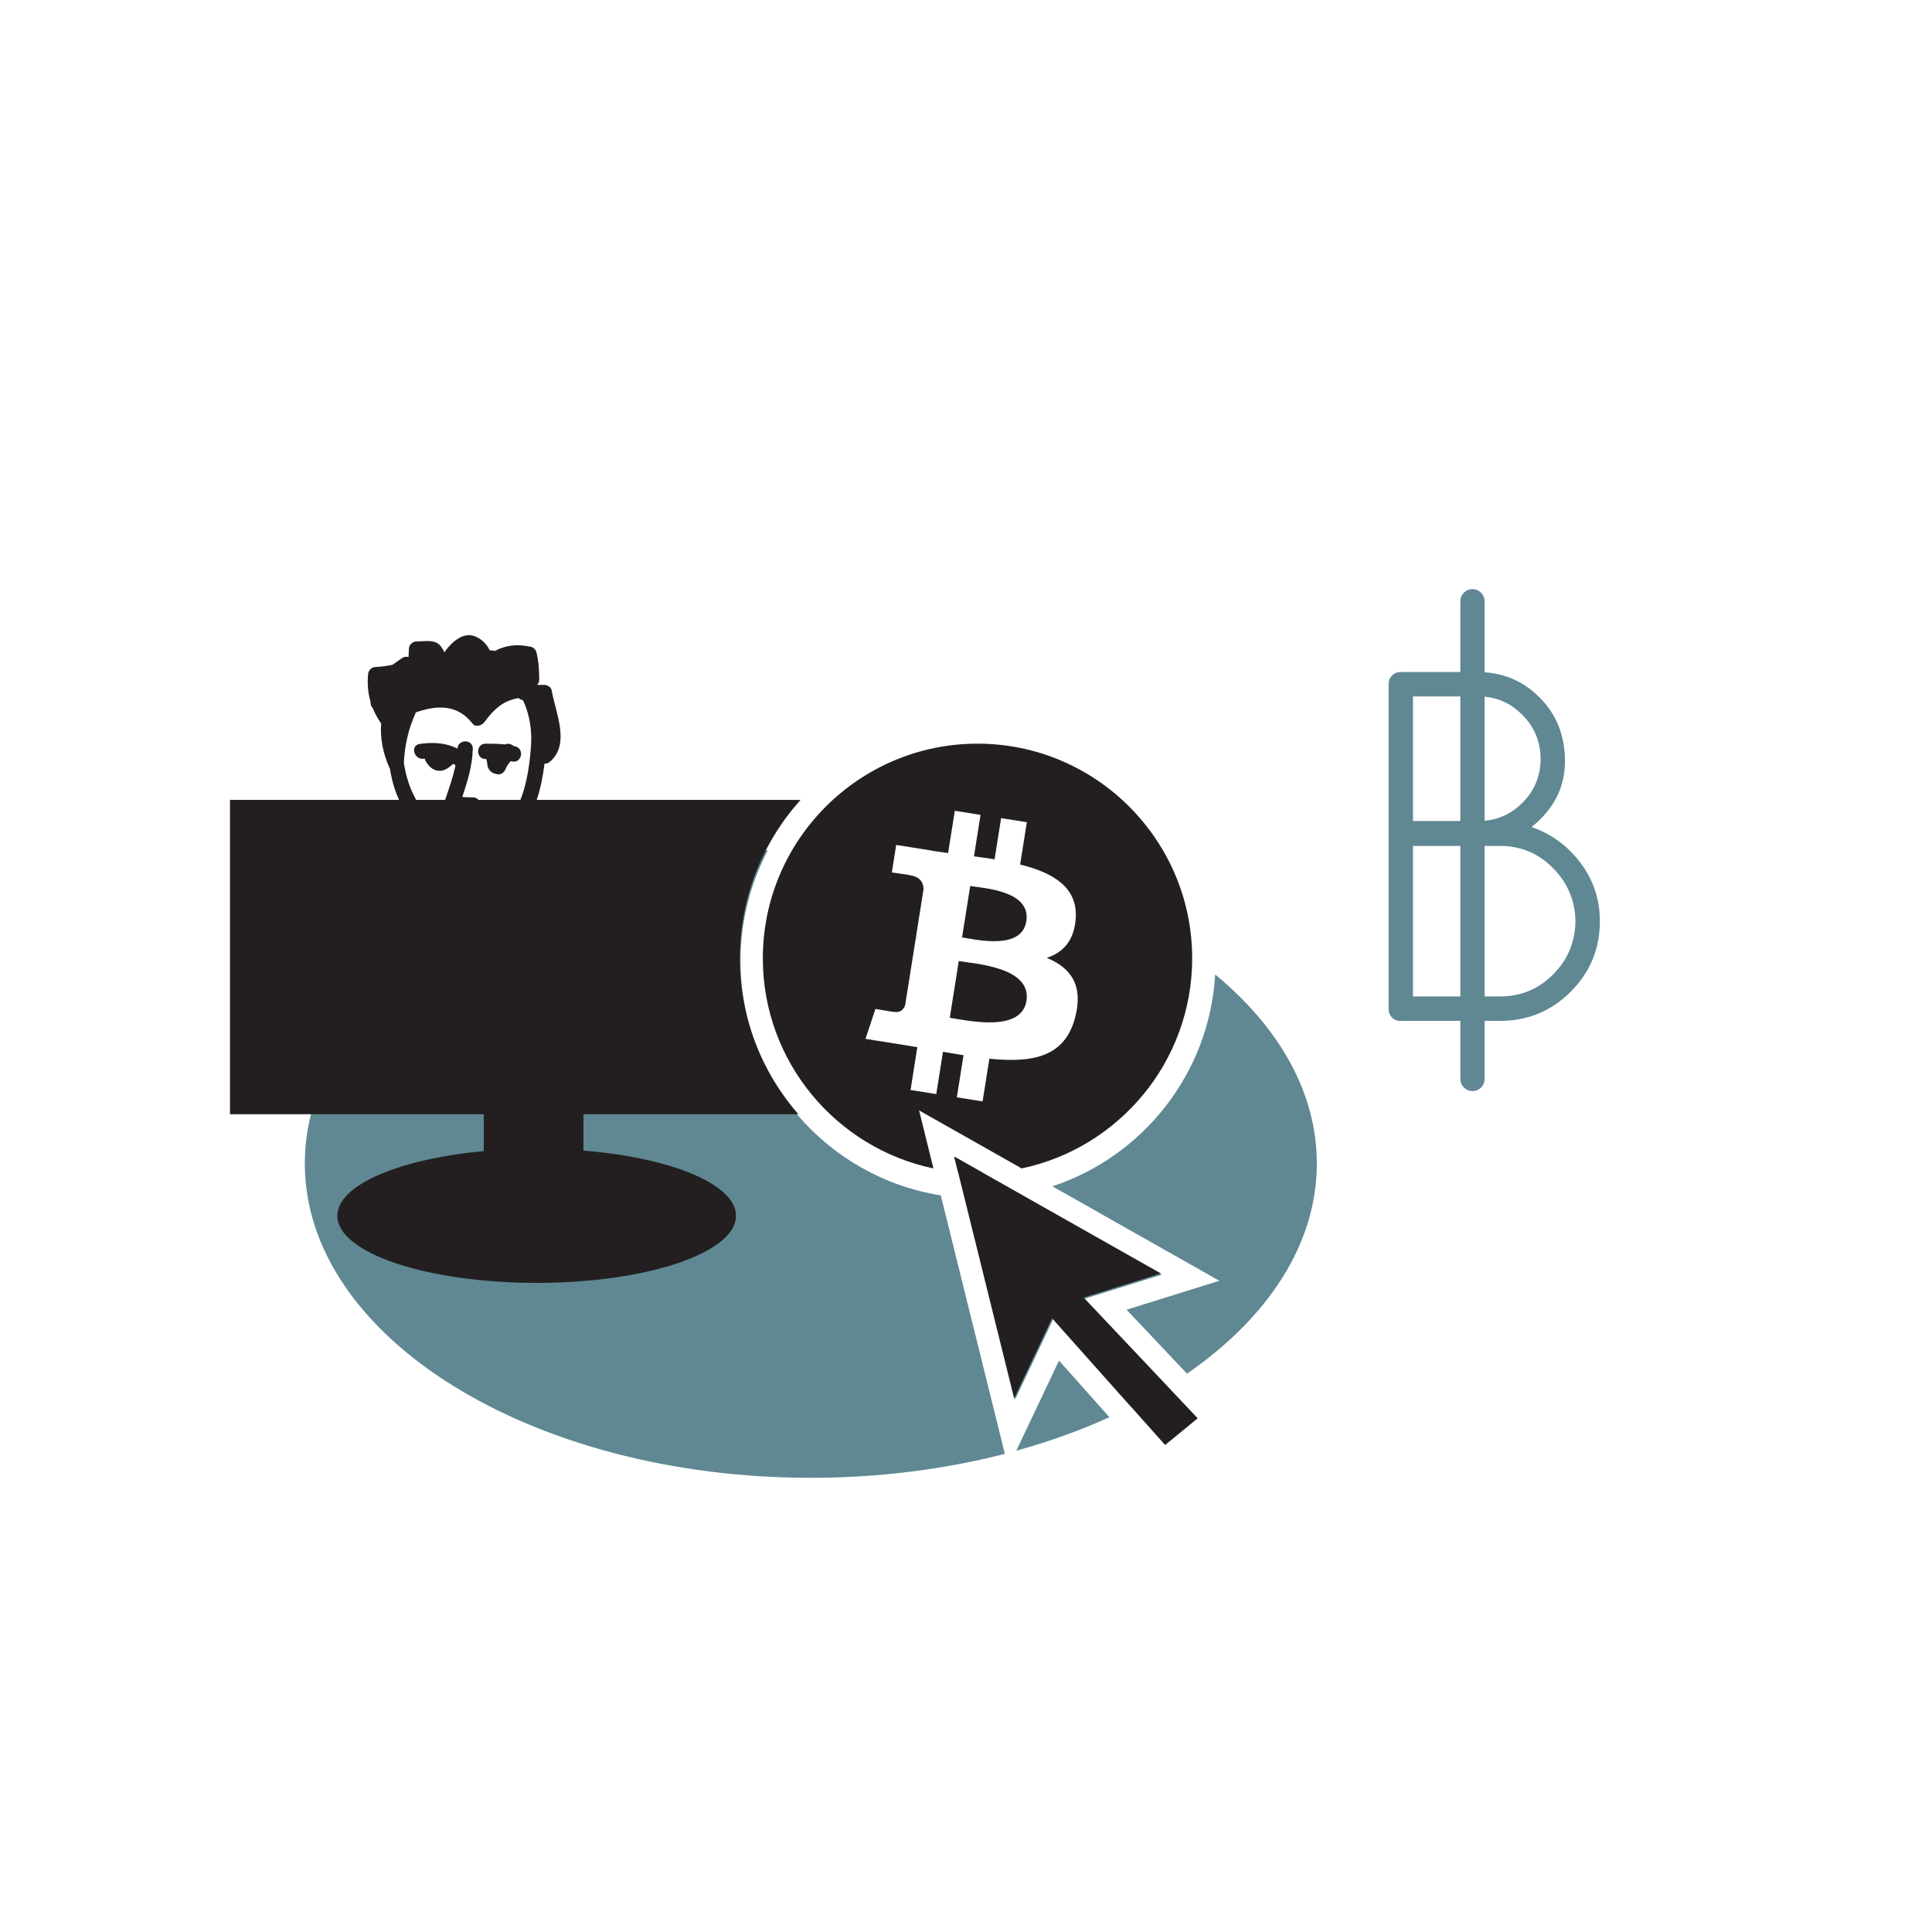 <?xml version="1.0" encoding="utf-8"?>
<!-- Generator: Adobe Illustrator 17.0.2, SVG Export Plug-In . SVG Version: 6.00 Build 0)  -->
<!DOCTYPE svg PUBLIC "-//W3C//DTD SVG 1.1//EN" "http://www.w3.org/Graphics/SVG/1.1/DTD/svg11.dtd">
<svg version="1.1" id="Layer_1" xmlns="http://www.w3.org/2000/svg" xmlns:xlink="http://www.w3.org/1999/xlink" x="0px" y="0px"
	 width="252px" height="252px" viewBox="180 270 252 252" enable-background="new 180 270 252 252" xml:space="preserve">
<g>
	<path fill="#5F8893" d="M276.589,395.317c0-5.197,1.292-10.096,3.564-14.402c-33.824,1.769-60.393,19.373-60.393,40.842
		c0,22.644,29.549,41,66,41c8.968,0,17.513-1.116,25.308-3.128l-8.356-33.712C287.929,423.577,276.589,410.748,276.589,395.317z"/>
	<path fill="#5F8893" d="M338.5,397.109c-0.74,12.914-9.426,23.728-21.231,27.629l21.779,12.32l-12.101,3.775l7.878,8.34
		c10.525-7.264,16.935-16.874,16.935-27.417C351.76,412.505,346.822,403.97,338.5,397.109z"/>
</g>
<g>
	<path fill="#5F8893" d="M331.539,436.257l-26.952-15.245l7.816,31.538l4.956-10.457l10.162,11.409
		c1.652-0.84,3.238-1.727,4.751-2.661l-10.807-11.439L331.539,436.257z"/>
	<path fill="#5F8893" d="M318.131,447.47l-5.57,11.753c4.311-1.192,8.38-2.659,12.145-4.371L318.131,447.47z"/>
</g>
<g>
	<path fill="none" stroke="#231F20" stroke-width="3" stroke-miterlimit="10" d="M252.895,398.651"/>
	<path fill="none" stroke="#231F20" stroke-width="3" stroke-miterlimit="10" d="M269.573,391.586"/>
</g>
<path fill="#231F20" d="M247.266,367.369c-0.094-0.029-0.191-0.041-0.286-0.065c-0.3-0.273-0.73-0.378-1.094-0.201
	c-0.846-0.098-1.708-0.102-2.553-0.103c-1.29,0-1.29,2,0,2c0.029,0,0.059,0,0.088,0c0.017,0.057,0.024,0.115,0.048,0.171
	c0.119,0.271,0.042,0.572,0.171,0.897c0.244,0.615,0.714,0.885,1.359,0.932c0.465,0.033,0.82-0.335,0.964-0.734
	c0.138-0.381,0.397-0.687,0.66-0.993c0.036,0.01,0.074,0.014,0.11,0.025C247.971,369.675,248.496,367.744,247.266,367.369z"/>
<path fill="#BABBBD" d="M217.333,417.333"/>
<path fill="#5F8893" d="M386.177,382.583c-1.669-2.231-3.803-3.803-6.402-4.713c2.902-2.34,4.354-5.188,4.354-8.547
	c0-3.357-1.104-6.143-3.314-8.353c-2.011-2.011-4.403-3.097-7.168-3.278v-9.263c0-0.875-0.709-1.584-1.584-1.584
	s-1.584,0.709-1.584,1.584v9.225h-7.799c-0.434,0-0.803,0.152-1.105,0.455c-0.304,0.304-0.455,0.672-0.455,1.105v42.38
	c0,0.434,0.141,0.802,0.423,1.105c0.281,0.304,0.639,0.455,1.072,0.455h7.864v7.576c0,0.875,0.709,1.584,1.584,1.584
	s1.584-0.709,1.584-1.584v-7.576h2.033c3.596,0,6.662-1.268,9.197-3.803s3.803-5.6,3.803-9.197
	C388.68,387.339,387.845,384.815,386.177,382.583z M378.572,363.245c1.581,1.604,2.372,3.521,2.372,5.752
	c0,2.232-0.791,4.139-2.372,5.72c-1.386,1.385-3.027,2.163-4.926,2.336v-16.176C375.545,361.053,377.187,361.842,378.572,363.245z
	 M364.305,360.84h6.174v16.25h-6.174V360.84z M364.305,399.97v-19.63h6.174v19.63H364.305z M382.569,397.11
	c-1.907,1.907-4.204,2.86-6.89,2.86h-2.033v-19.63h2.033c2.686,0,4.982,0.965,6.89,2.893c1.906,1.929,2.882,4.236,2.925,6.922
	C385.451,392.885,384.476,395.204,382.569,397.11z"/>
<path fill="#231F20" d="M256.103,420.078v-4.745h28.027c-4.746-5.448-7.63-12.558-7.63-20.333c0-7.934,2.999-15.178,7.919-20.667
	h-34.413c0.514-1.519,0.819-3.159,1.016-4.723c0.229,0.006,0.468-0.054,0.685-0.236c2.734-2.304,0.75-6.415,0.257-9.306
	c-0.074-0.432-0.553-0.734-0.964-0.734h-0.933c0.163-0.176,0.268-0.406,0.266-0.667c-0.007-1.238-0.063-2.4-0.369-3.599
	c-0.083-0.323-0.368-0.625-0.698-0.698c-1.822-0.406-3.309-0.208-4.703,0.529c-0.23-0.039-0.466-0.064-0.702-0.091
	c-0.37-0.799-1.016-1.436-1.859-1.79c-1.551-0.651-3.013,0.698-3.866,1.812c-0.069,0.09-0.112,0.178-0.144,0.266
	c-0.004,0.001-0.008,0.001-0.012,0.002c-0.256-0.487-0.531-1.01-1.017-1.253c-0.767-0.383-1.809-0.181-2.63-0.178
	c-0.553,0.002-0.99,0.453-1,1c-0.006,0.348-0.029,0.689-0.049,1.031c-0.26-0.074-0.588-0.03-0.789,0.105
	c-0.442,0.297-0.875,0.6-1.303,0.909c-0.717,0.142-1.44,0.26-2.192,0.288c-0.576,0.021-0.958,0.441-1,1
	c-0.096,1.293,0.01,2.446,0.331,3.542c0.001,0.042,0.002,0.082,0.002,0.124c0,0.295,0.113,0.519,0.279,0.683
	c0.274,0.681,0.64,1.348,1.102,2.019c-0.142,1.827,0.195,3.794,1.089,5.803c0.014,0.032,0.038,0.049,0.054,0.078
	c0.224,1.454,0.621,2.845,1.191,4.083H210v41h33.103v4.814c-11.01,1.017-19.103,4.408-19.103,8.436c0,4.833,11.641,8.75,26,8.75
	c14.359,0,26-3.917,26-8.75C276,424.458,267.516,421.002,256.103,420.078z M249.27,367.128c-0.122,1.981-0.446,4.862-1.395,7.206
	h-5.472c-0.161-0.197-0.404-0.332-0.736-0.333c-0.467-0.001-0.92-0.005-1.367-0.057c0.691-2.05,1.313-4.073,1.367-6.277
	c0.031-1.282-1.937-1.284-1.995-0.023c-1.523-0.769-3.213-0.864-4.938-0.608c-1.272,0.189-0.729,2.116,0.532,1.928
	c0.047-0.007,0.092-0.01,0.138-0.016c0.02,0.074,0.026,0.147,0.066,0.223c0.389,0.74,0.973,1.36,1.86,1.374
	c0.687,0.011,1.287-0.455,1.781-0.919c0.101,0.06,0.202,0.117,0.301,0.184c-0.306,1.538-0.841,3.016-1.354,4.522h-3.807
	c-0.02-0.057-0.022-0.113-0.055-0.171c-0.766-1.373-1.27-2.99-1.518-4.67c0.11-2.375,0.636-4.511,1.566-6.57
	c2.685-0.946,5.4-1.104,7.381,1.452c0.43,0.554,1.236,0.259,1.571-0.202c1.153-1.59,2.462-2.822,4.456-3.117
	c0.142,0.143,0.331,0.238,0.558,0.265C249.031,363.046,249.396,365.081,249.27,367.128z"/>
<g>
	<g>
		<path fill="#231F20" d="M306.548,385.566l-1.062,6.705c1.896,0.3,7.781,1.687,8.383-2.107
			C314.495,386.207,308.443,385.867,306.548,385.566z"/>
	</g>
</g>
<path fill="#231F20" d="M305.057,395.359l-1.172,7.393c2.278,0.359,9.342,1.965,10.002-2.206
	C314.575,396.195,307.333,395.719,305.057,395.359z"/>
<polygon fill="#231F20" points="336.221,454.996 321.34,439.244 331.413,436.1 304.461,420.854 312.277,452.393 317.233,441.936 
	331.971,458.48 "/>
<g>
	<path fill="#231F20" d="M299.879,414.834l13.379,7.568C325.944,419.739,335.5,408.466,335.5,395c0-15.439-12.561-28-28-28
		s-28,12.561-28,28c0,13.471,9.563,24.748,22.256,27.405L299.879,414.834z M297.258,406.195l-4.37-0.692l1.302-3.904
		c0,0,2.479,0.432,2.442,0.387c0.951,0.149,1.311-0.494,1.438-0.913l1.396-8.805c0.123,0.019,0.243,0.038,0.355,0.056
		c-0.136-0.042-0.258-0.064-0.351-0.08l0.995-6.285c-0.021-0.702-0.338-1.562-1.699-1.778c0.048-0.04-2.439-0.385-2.439-0.385
		l0.567-3.587l4.631,0.735l-0.002,0.017c0.697,0.11,1.413,0.209,2.142,0.31l0.876-5.516l3.356,0.532l-0.857,5.408
		c0.9,0.124,1.805,0.249,2.688,0.389l0.851-5.372l3.358,0.532l-0.874,5.517c4.275,1.066,7.498,2.944,7.25,6.982
		c-0.177,2.955-1.671,4.51-3.776,5.193c3.083,1.278,4.79,3.501,3.717,7.707c-1.33,5.224-5.508,6.02-11.206,5.45l-0.884,5.57
		l-3.359-0.532l0.872-5.495c-0.871-0.137-1.761-0.286-2.68-0.451l-0.874,5.521l-3.355-0.532l0.882-5.581
		C298.87,406.465,298.071,406.325,297.258,406.195z"/>
	<path fill="#231F20" d="M308.19,422.982l-3.723-2.106l0.496,2.003c0.836,0.075,1.681,0.12,2.536,0.12
		C307.732,423,307.96,422.988,308.19,422.982z"/>
</g>
</svg>
